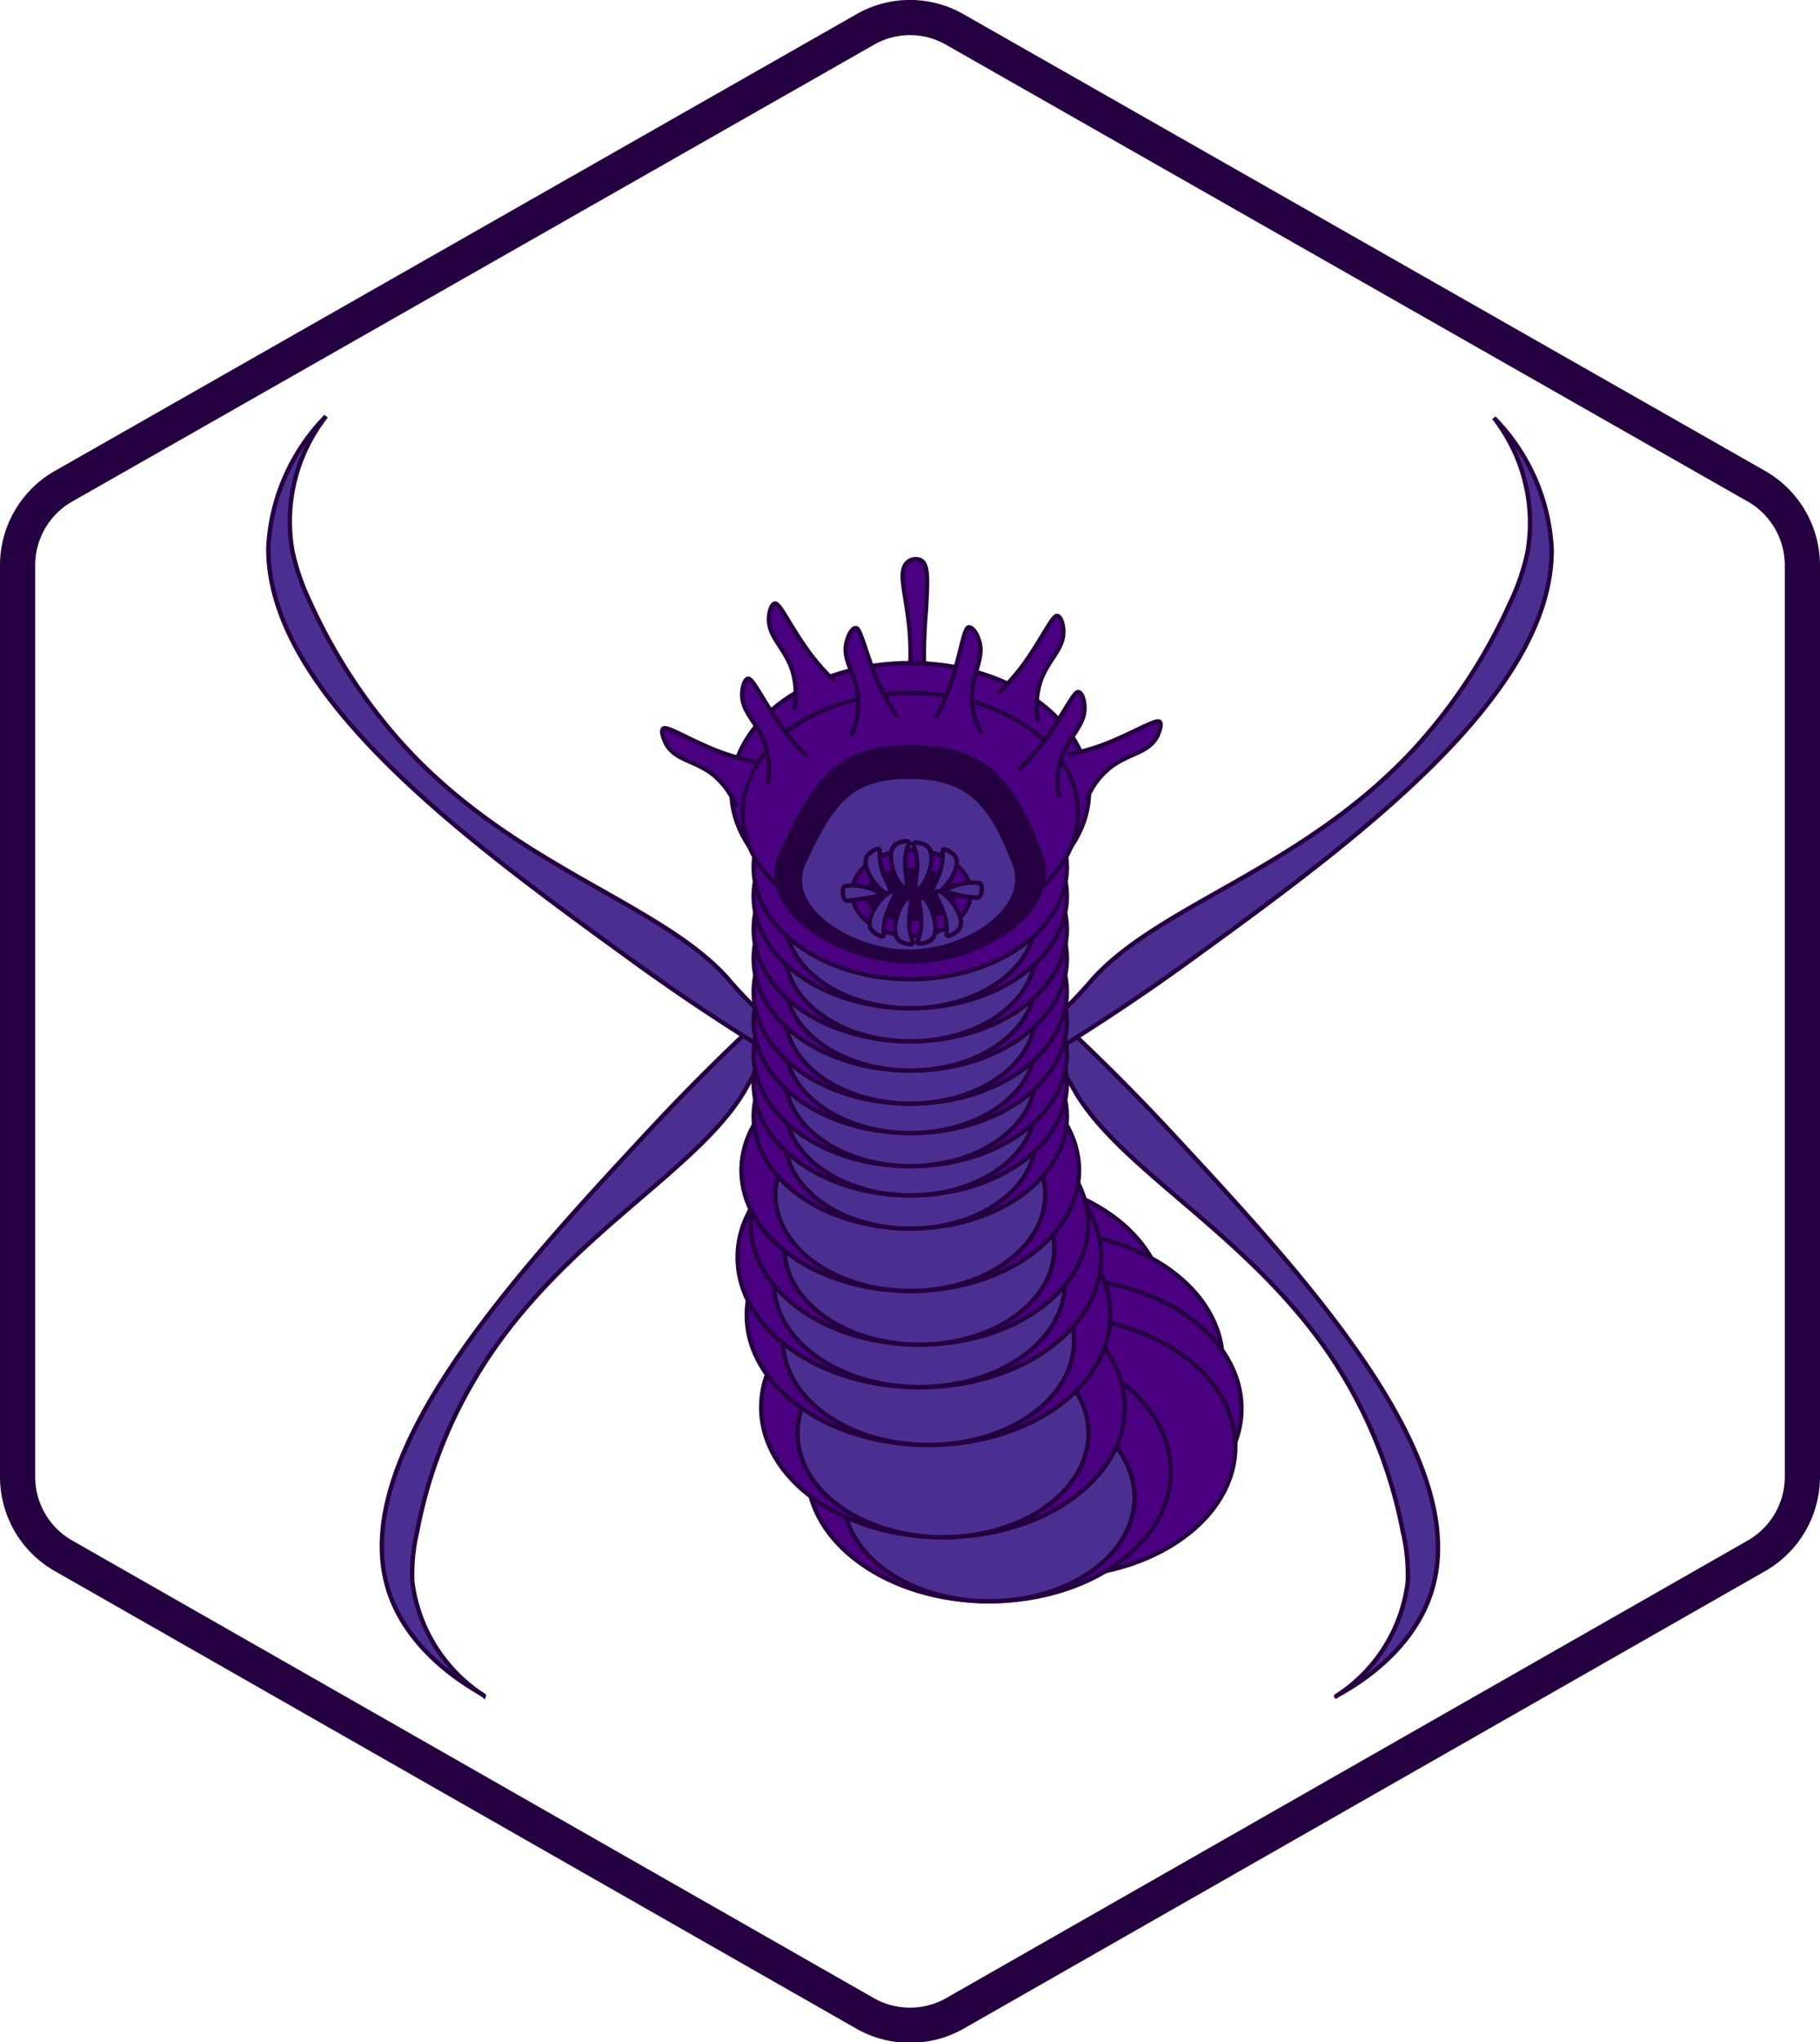 <svg xmlns="http://www.w3.org/2000/svg" viewBox="0 0 103.43 116.01"><defs><style>.cls-1{fill:#4b2f90;}.cls-1,.cls-2,.cls-3,.cls-4{stroke:#250040;stroke-miterlimit:10;}.cls-1,.cls-2,.cls-3{stroke-width:0.25px;}.cls-2{fill:indigo;}.cls-3{fill:#250040;}.cls-4{fill:none;stroke-width:2px;}</style></defs><g id="Capa_2" data-name="Capa 2"><g id="Capa_11" data-name="Capa 11"><path class="cls-1" d="M51.34,50.52A120.84,120.84,0,0,1,66.49,64.26c7.61,8.2,17.25,18.57,14.86,26.16-1.25,4-5.46,5.91-5.42,5.94A9,9,0,0,0,80,89.89,10.54,10.54,0,0,0,79.72,87a27,27,0,0,0-3.17-8.48C72,70.64,64,66.87,61.13,62.07a23.35,23.35,0,0,0-6.08-7.15c-5.56-4.78-6.22-2.31-8.18-2.91"/><path class="cls-1" d="M50.08,65.16A121.46,121.46,0,0,0,67.55,54.62c9.14-6.63,20.69-15,20.63-23.43a11.44,11.44,0,0,0-3.28-7.45,9.7,9.7,0,0,1,1.9,7.67,12.79,12.79,0,0,1-1,2.88,31.28,31.28,0,0,1-5.2,8c-6.31,7-14.55,9-18.47,13.3a24.58,24.58,0,0,1-7.45,5.92c-6.35,3.59-6.26.88-8.2,1"/><path class="cls-2" d="M49.89,42.59a7.81,7.81,0,0,0,1.7-3.4,14.53,14.53,0,0,0,0-4.26c-.19-1.48-.54-2.56,0-3a.7.7,0,0,1,.72-.11c.48.24.39,1.21.31,2.88a28.25,28.25,0,0,0-.05,4.47,10.56,10.56,0,0,0,.72,2.88"/><path class="cls-1" d="M52.09,50.43A121.62,121.62,0,0,0,36.94,64.17c-7.62,8.2-17.25,18.58-14.87,26.16,1.26,4,5.46,5.92,5.43,6a9.05,9.05,0,0,1-4.07-6.48,10.54,10.54,0,0,1,.28-2.86,26.58,26.58,0,0,1,3.17-8.48C31.48,70.55,39.45,66.78,42.3,62a23.27,23.27,0,0,1,6.07-7.15c5.57-4.78,6.23-2.31,8.18-2.91"/><path class="cls-1" d="M53.35,65.07A120,120,0,0,1,35.88,54.53c-9.14-6.63-20.7-15-20.63-23.43a11.44,11.44,0,0,1,3.28-7.45,9.69,9.69,0,0,0-1.91,7.67,13.13,13.13,0,0,0,1,2.89,31.46,31.46,0,0,0,5.2,8c6.31,7,14.54,9,18.47,13.3a24.29,24.29,0,0,0,7.45,5.92c6.34,3.59,6.26.88,8.2,1"/><ellipse class="cls-2" cx="55.86" cy="74.26" rx="10.33" ry="7.38"/><ellipse class="cls-2" cx="59.15" cy="77.34" rx="10.33" ry="7.38"/><ellipse class="cls-2" cx="60.22" cy="80.02" rx="10.33" ry="7.38"/><ellipse class="cls-2" cx="59.87" cy="82.18" rx="10.33" ry="7.38"/><ellipse class="cls-2" cx="56.21" cy="83.59" rx="10.33" ry="7.38"/><ellipse class="cls-1" cx="56.21" cy="85.07" rx="8.27" ry="5.9"/><ellipse class="cls-2" cx="53.59" cy="79.95" rx="10.33" ry="7.38"/><ellipse class="cls-1" cx="53.59" cy="81.43" rx="8.27" ry="5.9"/><ellipse class="cls-2" cx="52.77" cy="74.71" rx="10.33" ry="7.38"/><ellipse class="cls-1" cx="52.77" cy="76.19" rx="8.27" ry="5.9"/><ellipse class="cls-2" cx="52.25" cy="71.43" rx="10.33" ry="7.38"/><ellipse class="cls-1" cx="52.25" cy="72.9" rx="8.27" ry="5.9"/><ellipse class="cls-2" cx="52.25" cy="69.54" rx="9.59" ry="6.85"/><ellipse class="cls-1" cx="52.25" cy="70.91" rx="7.67" ry="5.48"/><ellipse class="cls-2" cx="51.73" cy="66.49" rx="9.59" ry="6.85"/><ellipse class="cls-1" cx="51.73" cy="67.86" rx="7.67" ry="5.48"/><ellipse class="cls-2" cx="51.73" cy="63.43" rx="8.9" ry="6.36"/><ellipse class="cls-1" cx="51.73" cy="64.71" rx="7.12" ry="5.09"/><ellipse class="cls-2" cx="51.73" cy="61.55" rx="8.9" ry="6.36"/><ellipse class="cls-1" cx="51.73" cy="62.82" rx="7.12" ry="5.09"/><ellipse class="cls-2" cx="51.73" cy="59.89" rx="8.9" ry="6.36"/><ellipse class="cls-1" cx="51.73" cy="61.16" rx="7.12" ry="5.09"/><ellipse class="cls-2" cx="51.73" cy="58.01" rx="8.9" ry="6.36"/><ellipse class="cls-1" cx="51.73" cy="59.28" rx="7.12" ry="5.09"/><ellipse class="cls-2" cx="51.73" cy="56.34" rx="8.9" ry="6.36"/><ellipse class="cls-1" cx="51.73" cy="57.61" rx="7.12" ry="5.09"/><ellipse class="cls-2" cx="51.73" cy="54.46" rx="8.9" ry="6.36"/><ellipse class="cls-1" cx="51.73" cy="55.73" rx="7.12" ry="5.09"/><ellipse class="cls-2" cx="51.73" cy="52.8" rx="8.9" ry="6.36"/><ellipse class="cls-1" cx="51.73" cy="54.07" rx="7.12" ry="5.09"/><ellipse class="cls-2" cx="51.73" cy="50.92" rx="8.9" ry="6.36"/><ellipse class="cls-1" cx="51.73" cy="52.19" rx="7.12" ry="5.09"/><ellipse class="cls-2" cx="51.73" cy="49.27" rx="8.9" ry="6.36"/><ellipse class="cls-2" cx="51.73" cy="44.93" rx="10.16" ry="7.26"/><ellipse class="cls-2" cx="51.73" cy="46.17" rx="9.53" ry="6.8"/><path class="cls-3" d="M59.13,48.53c1.19,3.14-3.3,6.09-7.37,6.09s-8.78-3-7.38-6.09c2-4.34,3.3-6.08,7.38-6.08S57.45,44.12,59.13,48.53Z"/><path class="cls-2" d="M45.12,40.33A4.39,4.39,0,0,0,45,38c-.45-1.28-1.41-1.87-1.29-3,0-.08.08-.66.33-.71s.78,1.12,1.72,2.47a12.2,12.2,0,0,0,1.66,1.93"/><path class="cls-2" d="M43.6,44.56a4.48,4.48,0,0,0-.12-2.29c-.45-1.29-1.42-1.87-1.29-3,0-.07.08-.66.32-.71s.79,1.12,1.73,2.48A11.7,11.7,0,0,0,45.9,43"/><path class="cls-2" d="M59,41a4.5,4.5,0,0,1,.13-2.3c.45-1.29,1.41-1.87,1.29-3,0-.07-.08-.65-.33-.71s-.78,1.12-1.72,2.48a12.2,12.2,0,0,1-1.66,1.93"/><path class="cls-2" d="M60.2,45.33a4.39,4.39,0,0,1,.13-2.3c.45-1.28,1.41-1.87,1.29-3,0-.08-.08-.66-.33-.71s-.78,1.12-1.72,2.47a12.2,12.2,0,0,1-1.66,1.93"/><path class="cls-2" d="M48.38,41.79a4.47,4.47,0,0,0,.38-2.27c-.15-1.35-1-2.14-.59-3.21,0-.08.22-.63.47-.63s.52,1.27,1.13,2.8A12,12,0,0,0,51,40.72"/><path class="cls-2" d="M55.79,41.7a4.37,4.37,0,0,1-.56-2.23c.05-1.36.8-2.2.34-3.25,0-.07-.27-.61-.52-.58s-.42,1.3-.91,2.87a12.52,12.52,0,0,1-1,2.34"/><path class="cls-2" d="M61.73,45.47a4.38,4.38,0,0,1,1.35-1.86c1.07-.84,2.2-.81,2.71-1.83,0-.07.29-.6.11-.77s-1.27.51-2.79,1.14a11.77,11.77,0,0,1-2.44.72"/><path class="cls-1" d="M57.65,49.07c1,2.56-2.68,5-6,5s-7.12-2.47-6-5c1.62-3.53,2.68-4.94,6-4.94S56.29,45.49,57.65,49.07Z"/><path class="cls-2" d="M41.87,45.88A4.53,4.53,0,0,0,40.52,44c-1.08-.84-2.21-.8-2.71-1.83,0-.06-.3-.59-.12-.77s1.27.52,2.79,1.15a11.77,11.77,0,0,0,2.44.72"/><ellipse class="cls-2" cx="51.8" cy="50.73" rx="3.37" ry="2.44"/><ellipse class="cls-3" cx="51.74" cy="50.82" rx="2.5" ry="1.41"/><path class="cls-1" d="M50,48.32c0-.27-.6.09-.73.33-.41.71.89,2.26,1.26,2.12S49.88,49.71,50,48.32Z"/><path class="cls-1" d="M51.65,47.92c.1-.26-.6-.1-.8.09-.6.56.18,2.43.57,2.4S51.12,49.2,51.65,47.92Z"/><path class="cls-1" d="M53.56,48.35c0-.27.6.09.74.33.41.71-.9,2.26-1.27,2.12S53.69,49.74,53.56,48.35Z"/><path class="cls-1" d="M51.91,48c-.1-.26.6-.1.8.09.61.56-.17,2.43-.57,2.4S52.45,49.23,51.91,48Z"/><path class="cls-1" d="M50.23,53.1c0,.28-.6-.09-.73-.32-.41-.72.89-2.27,1.26-2.12S50.11,51.72,50.23,53.1Z"/><path class="cls-1" d="M51.88,53.51c.1.25-.6.09-.8-.09-.6-.56.18-2.43.57-2.41S51.35,52.22,51.88,53.51Z"/><path class="cls-1" d="M53.79,53.07c0,.28.6-.09.74-.32.41-.72-.9-2.27-1.27-2.12S53.92,51.69,53.79,53.07Z"/><path class="cls-1" d="M52.14,53.48c-.1.25.6.09.8-.1.61-.55-.17-2.43-.57-2.4S52.68,52.19,52.14,53.48Z"/><path class="cls-1" d="M48.06,50.34c-.26,0-.2.85.1.83A16.14,16.14,0,0,0,50,50.88C50.34,50.86,49.17,50.12,48.06,50.34Z"/><path class="cls-1" d="M55.64,50.17c.26,0,.19.85-.11.83-1.33-.08-1.07-.25-1.8-.29C53.36,50.69,54.52,50,55.64,50.17Z"/><path class="cls-4" d="M1,32.11V83.9a5.16,5.16,0,0,0,2.6,4.48l45.56,26a5.17,5.17,0,0,0,5.11,0l45.56-26a5.18,5.18,0,0,0,2.6-4.48V32.11a5.18,5.18,0,0,0-2.6-4.48L54.27,1.68a5.12,5.12,0,0,0-5.11,0L3.6,27.63A5.16,5.16,0,0,0,1,32.11Z"/></g></g></svg>